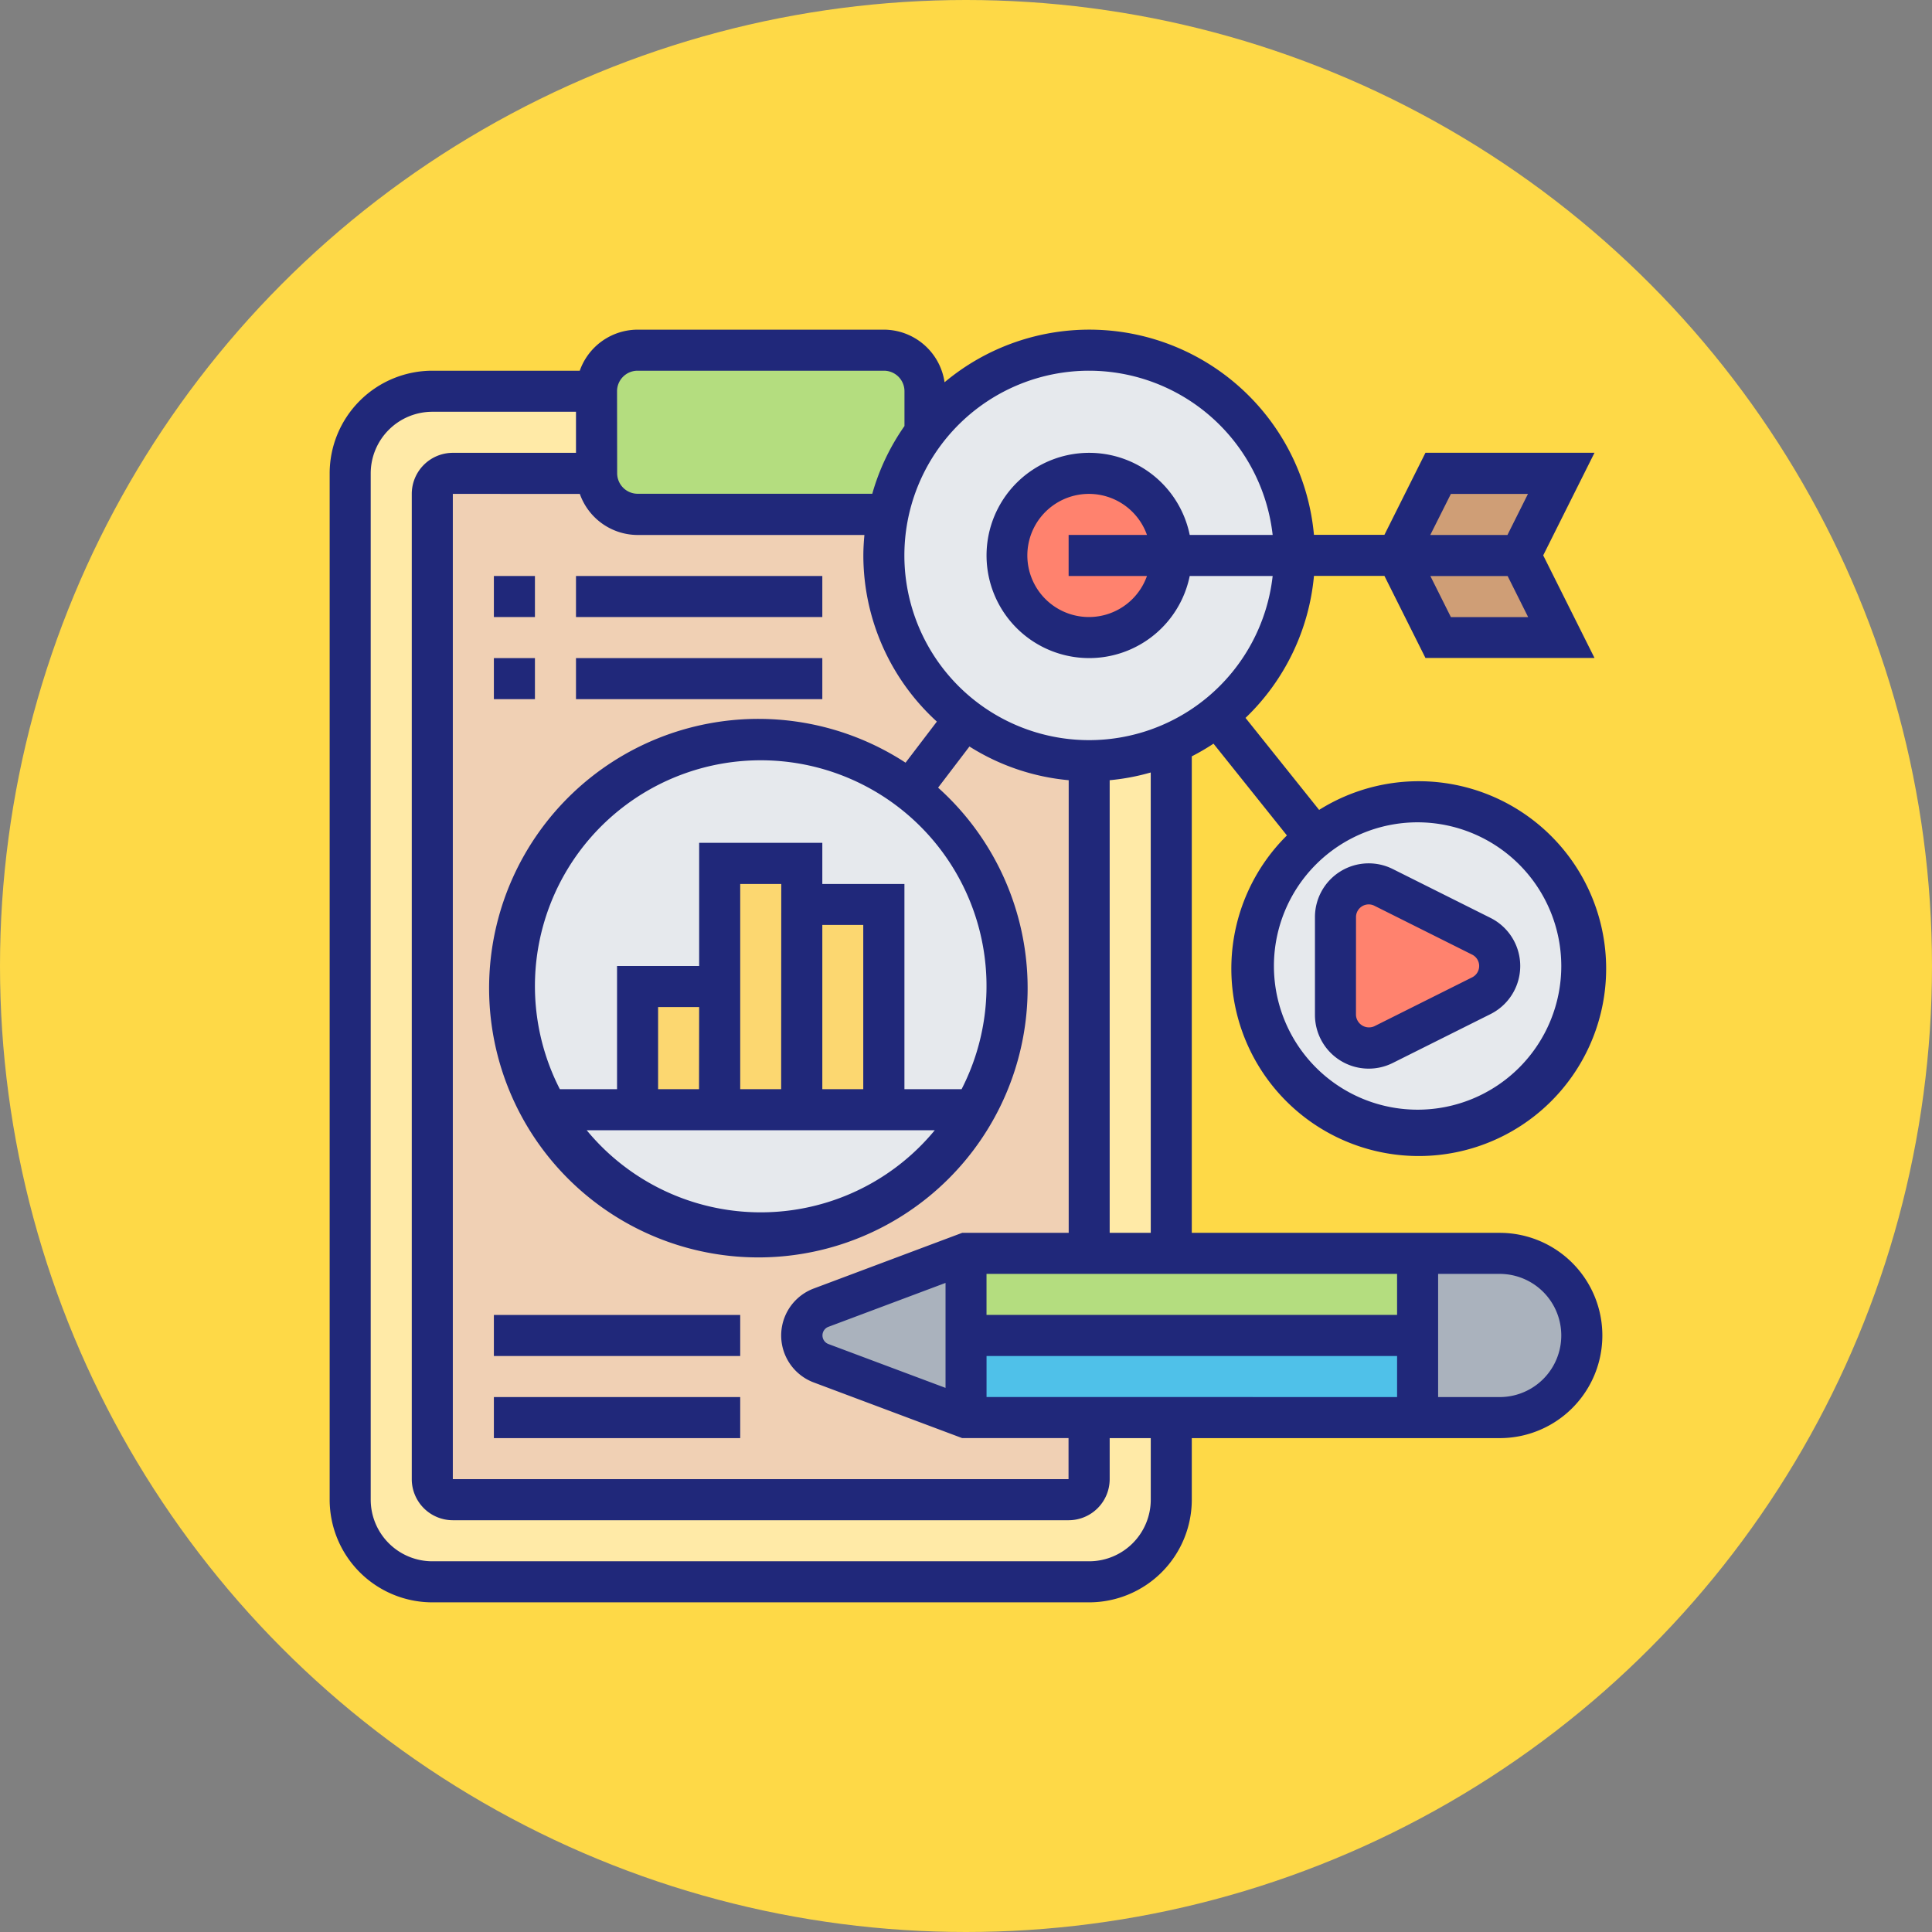 <svg xmlns="http://www.w3.org/2000/svg" width="84" height="84" viewBox="0 0 84 84">
  <rect x="0" y="0" width="84" height="84" fill="#808080" stroke="none"/>
  <g id="Grupo_53694" data-name="Grupo 53694" transform="translate(-104 8.21)">
    <circle id="Elipse_3958" data-name="Elipse 3958" cx="42" cy="42" r="42" transform="translate(104 -8.21)" fill="#fed947"/>
    <g id="marketing" transform="translate(117.333 5.123)">
      <g id="Grupo_53439" data-name="Grupo 53439" transform="translate(1.892 1.892)">
        <g id="Grupo_53421" data-name="Grupo 53421" transform="translate(0 1.785)">
          <path id="Trazado_99464" data-name="Trazado 99464" d="M37.7,48.624v3.57a3.569,3.569,0,0,1-3.57,3.57H5.57A3.569,3.569,0,0,1,2,52.194V7.57A3.569,3.569,0,0,1,5.57,4h7.14V7.57H6.462a.9.9,0,0,0-.892.892V51.3a.9.9,0,0,0,.892.892H33.237a.9.9,0,0,0,.892-.892V48.624Z" transform="translate(-2 -4)" fill="#ffeaa7"/>
        </g>
        <g id="Grupo_53422" data-name="Grupo 53422" transform="translate(32.129 17.1)">
          <path id="Trazado_99465" data-name="Trazado 99465" d="M41.57,21.169v22.16H38V21.91a8.819,8.819,0,0,0,3.57-.75Z" transform="translate(-38 -21.16)" fill="#ffeaa7"/>
        </g>
        <g id="Grupo_53423" data-name="Grupo 53423" transform="translate(3.57 5.355)">
          <path id="Trazado_99466" data-name="Trazado 99466" d="M29.151,18.665a8.9,8.9,0,0,1-3.516-7.1,9.126,9.126,0,0,1,.178-1.794,1.2,1.2,0,0,1-.178.009H14.925A1.79,1.79,0,0,1,13.14,8H6.892A.9.9,0,0,0,6,8.892V51.732a.9.9,0,0,0,.892.892H33.667a.9.9,0,0,0,.892-.892V20.495A8.843,8.843,0,0,1,29.151,18.665Z" transform="translate(-6 -8)" fill="#f0d0b4"/>
        </g>
        <g id="Grupo_53424" data-name="Grupo 53424" transform="translate(19.635 39.269)">
          <path id="Trazado_99467" data-name="Trazado 99467" d="M31.14,49.57v3.57l-6.3-2.365a1.285,1.285,0,0,1,0-2.41L31.14,46Z" transform="translate(-24 -46)" fill="#aab2bd"/>
        </g>
        <g id="Grupo_53425" data-name="Grupo 53425" transform="translate(46.409 39.269)">
          <path id="Trazado_99468" data-name="Trazado 99468" d="M60.1,47.044a3.572,3.572,0,0,1-2.526,6.1H54V46h3.57A3.592,3.592,0,0,1,60.1,47.044Z" transform="translate(-54 -46)" fill="#aab2bd"/>
        </g>
        <g id="Grupo_53426" data-name="Grupo 53426" transform="translate(26.775 42.839)">
          <path id="Trazado_99469" data-name="Trazado 99469" d="M51.635,50v3.57H32V50Z" transform="translate(-32 -50)" fill="#4fc1e9"/>
        </g>
        <g id="Grupo_53427" data-name="Grupo 53427" transform="translate(26.775 39.269)">
          <path id="Trazado_99470" data-name="Trazado 99470" d="M51.635,46v3.57H32V46H51.635Z" transform="translate(-32 -46)" fill="#b4dd7f"/>
        </g>
        <g id="Grupo_53428" data-name="Grupo 53428" transform="translate(7.14 16.957)">
          <path id="Trazado_99471" data-name="Trazado 99471" d="M27.207,23.187A10.729,10.729,0,1,0,31.42,31.71,10.67,10.67,0,0,0,27.207,23.187Z" transform="translate(-10 -21)" fill="#e6e9ed"/>
        </g>
        <g id="Grupo_53429" data-name="Grupo 53429" transform="translate(19.635 24.097)">
          <path id="Trazado_99472" data-name="Trazado 99472" d="M24,29h3.57v8.925H24Z" transform="translate(-24 -29)" fill="#fcd770"/>
        </g>
        <g id="Grupo_53430" data-name="Grupo 53430" transform="translate(16.065 22.312)">
          <path id="Trazado_99473" data-name="Trazado 99473" d="M23.57,28.785V37.71H20V27h3.57Z" transform="translate(-20 -27)" fill="#fcd770"/>
        </g>
        <g id="Grupo_53431" data-name="Grupo 53431" transform="translate(12.495 27.667)">
          <path id="Trazado_99474" data-name="Trazado 99474" d="M16,33h3.57v5.355H16Z" transform="translate(-16 -33)" fill="#fcd770"/>
        </g>
        <g id="Grupo_53432" data-name="Grupo 53432" transform="translate(10.71 0)">
          <path id="Trazado_99475" data-name="Trazado 99475" d="M28.28,3.785V5.57a8.862,8.862,0,0,0-1.606,3.561,1.2,1.2,0,0,1-.178.009H15.785A1.79,1.79,0,0,1,14,7.355V3.785A1.79,1.79,0,0,1,15.785,2h10.71A1.79,1.79,0,0,1,28.28,3.785Z" transform="translate(-14 -2)" fill="#b4dd7f"/>
        </g>
        <g id="Grupo_53433" data-name="Grupo 53433" transform="translate(45.517 8.925)">
          <path id="Trazado_99476" data-name="Trazado 99476" d="M58.355,12l1.785,3.57H54.785L53,12h5.355Z" transform="translate(-53 -12)" fill="#cf9e76"/>
        </g>
        <g id="Grupo_53434" data-name="Grupo 53434" transform="translate(45.517 5.355)">
          <path id="Trazado_99477" data-name="Trazado 99477" d="M60.14,8l-1.785,3.57H53L54.785,8Z" transform="translate(-53 -8)" fill="#cf9e76"/>
        </g>
        <g id="Grupo_53435" data-name="Grupo 53435" transform="translate(23.205 0)">
          <path id="Trazado_99478" data-name="Trazado 99478" d="M45.85,10.925A8.879,8.879,0,0,1,40.495,19.1,8.924,8.924,0,0,1,28,10.925a9.126,9.126,0,0,1,.178-1.794A8.927,8.927,0,0,1,45.85,10.925Z" transform="translate(-28 -2)" fill="#e6e9ed"/>
        </g>
        <g id="Grupo_53436" data-name="Grupo 53436" transform="translate(28.559 5.355)">
          <circle id="Elipse_3962" data-name="Elipse 3962" cx="3.5" cy="3.5" r="3.5" transform="translate(0.215 0.42)" fill="#ff826e"/>
        </g>
        <g id="Grupo_53437" data-name="Grupo 53437" transform="translate(39.269 19.635)">
          <path id="Trazado_99479" data-name="Trazado 99479" d="M53.14,24a7.131,7.131,0,1,1-4.462,1.562A7.138,7.138,0,0,1,53.14,24Z" transform="translate(-46 -24)" fill="#e6e9ed"/>
        </g>
        <g id="Grupo_53438" data-name="Grupo 53438" transform="translate(42.839 23.205)">
          <path id="Trazado_99480" data-name="Trazado 99480" d="M56.346,30.276a1.451,1.451,0,0,1,0,2.588l-4.257,2.124A1.444,1.444,0,0,1,50,33.694V29.446a1.444,1.444,0,0,1,2.088-1.294Z" transform="translate(-50 -28)" fill="#ff826e"/>
        </g>
      </g>
      <g id="Grupo_53440" data-name="Grupo 53440" transform="translate(1 1)">
        <path id="Trazado_99481" data-name="Trazado 99481" d="M51.872,40.269H38.484V19.551A9.788,9.788,0,0,0,39.428,19l3.192,3.99a8.148,8.148,0,1,0,1.4-1.11l-3.2-4a9.786,9.786,0,0,0,2.976-6.175h3.063l1.785,3.57h7.35l-2.231-4.462,2.231-4.462h-7.35l-1.785,3.57H43.795A9.805,9.805,0,0,0,27.735,3.287,2.674,2.674,0,0,0,25.1,1H14.387a2.674,2.674,0,0,0-2.513,1.785H5.462A4.467,4.467,0,0,0,1,7.247V51.872a4.467,4.467,0,0,0,4.462,4.462H34.022a4.467,4.467,0,0,0,4.462-4.462V49.194H51.872a4.462,4.462,0,0,0,0-8.925Zm2.677-11.6A6.247,6.247,0,1,1,48.3,22.42,6.255,6.255,0,0,1,54.549,28.667Zm-4.8-15.172-.892-1.785h3.359l.892,1.785Zm0-5.355H53.1l-.892,1.785H48.853Zm-37.872,0a2.674,2.674,0,0,0,2.513,1.785H24.25c-.027.295-.046.591-.046.892A9.783,9.783,0,0,0,27.4,18.041l-1.361,1.786a11.707,11.707,0,1,0,1.415,1.086l1.363-1.789a9.735,9.735,0,0,0,4.315,1.465v19.68H28.5l-6.455,2.421a2.181,2.181,0,0,0,0,4.083l6.455,2.42h4.625v1.785H6.355V8.14ZM24.2,34.022H22.42v-7.14H24.2Zm-3.57,0H18.85V25.1h1.785Zm-3.57,0H15.28v-3.57h1.785ZM27.31,35.807a9.805,9.805,0,0,1-15.135,0Zm1.166-1.785H25.99V25.1H22.42V23.312H17.065v5.355h-3.57v5.355H11.008a9.817,9.817,0,1,1,17.468,0ZM22.677,45.1a.4.4,0,0,1,0-.742l5.1-1.912v4.564Zm6.883,2.306V45.624h17.85v1.785Zm17.85-3.57H29.559V42.054h17.85ZM36.7,40.269H34.914V20.589a9.658,9.658,0,0,0,1.785-.336ZM34.022,2.785A8.041,8.041,0,0,1,42,9.925H38.394a4.462,4.462,0,1,0,0,1.785H42a8.031,8.031,0,1,1-7.98-8.925Zm2.513,8.925a2.677,2.677,0,1,1,0-1.785H33.129V11.71ZM13.495,3.677a.893.893,0,0,1,.892-.892H25.1a.893.893,0,0,1,.892.892V5.19a9.761,9.761,0,0,0-1.4,2.945l-10.2,0a.893.893,0,0,1-.892-.892ZM36.7,51.872a2.681,2.681,0,0,1-2.677,2.677H5.462a2.681,2.681,0,0,1-2.677-2.677V7.247A2.681,2.681,0,0,1,5.462,4.57H11.71V6.355H6.355A1.787,1.787,0,0,0,4.57,8.14V50.979a1.787,1.787,0,0,0,1.785,1.785H33.129a1.787,1.787,0,0,0,1.785-1.785V49.194H36.7Zm15.172-4.462H49.194V42.054h2.677a2.677,2.677,0,0,1,0,5.355Z" transform="translate(-1 -1)" fill="#20287a"/>
        <path id="Trazado_99482" data-name="Trazado 99482" d="M49,33.588a2.337,2.337,0,0,0,3.382,2.09l4.253-2.126a2.338,2.338,0,0,0,0-4.18l-4.252-2.126A2.337,2.337,0,0,0,49,29.337Zm1.785-4.252a.552.552,0,0,1,.552-.552.546.546,0,0,1,.246.058l4.252,2.126a.552.552,0,0,1,0,.987l-4.252,2.126a.567.567,0,0,1-.8-.494Z" transform="translate(-6.161 -3.795)" fill="#20287a"/>
        <path id="Trazado_99483" data-name="Trazado 99483" d="M9,49H19.71v1.785H9Z" transform="translate(-1.86 -6.161)" fill="#20287a"/>
        <path id="Trazado_99484" data-name="Trazado 99484" d="M9,53H19.71v1.785H9Z" transform="translate(-1.86 -6.591)" fill="#20287a"/>
        <path id="Trazado_99485" data-name="Trazado 99485" d="M9,13h1.785v1.785H9Z" transform="translate(-1.86 -2.29)" fill="#20287a"/>
        <path id="Trazado_99486" data-name="Trazado 99486" d="M13,13H23.71v1.785H13Z" transform="translate(-2.29 -2.29)" fill="#20287a"/>
        <path id="Trazado_99487" data-name="Trazado 99487" d="M9,17h1.785v1.785H9Z" transform="translate(-1.86 -2.72)" fill="#20287a"/>
        <path id="Trazado_99488" data-name="Trazado 99488" d="M13,17H23.71v1.785H13Z" transform="translate(-2.29 -2.72)" fill="#20287a"/>
      </g>
    </g>
  </g>
</svg>
